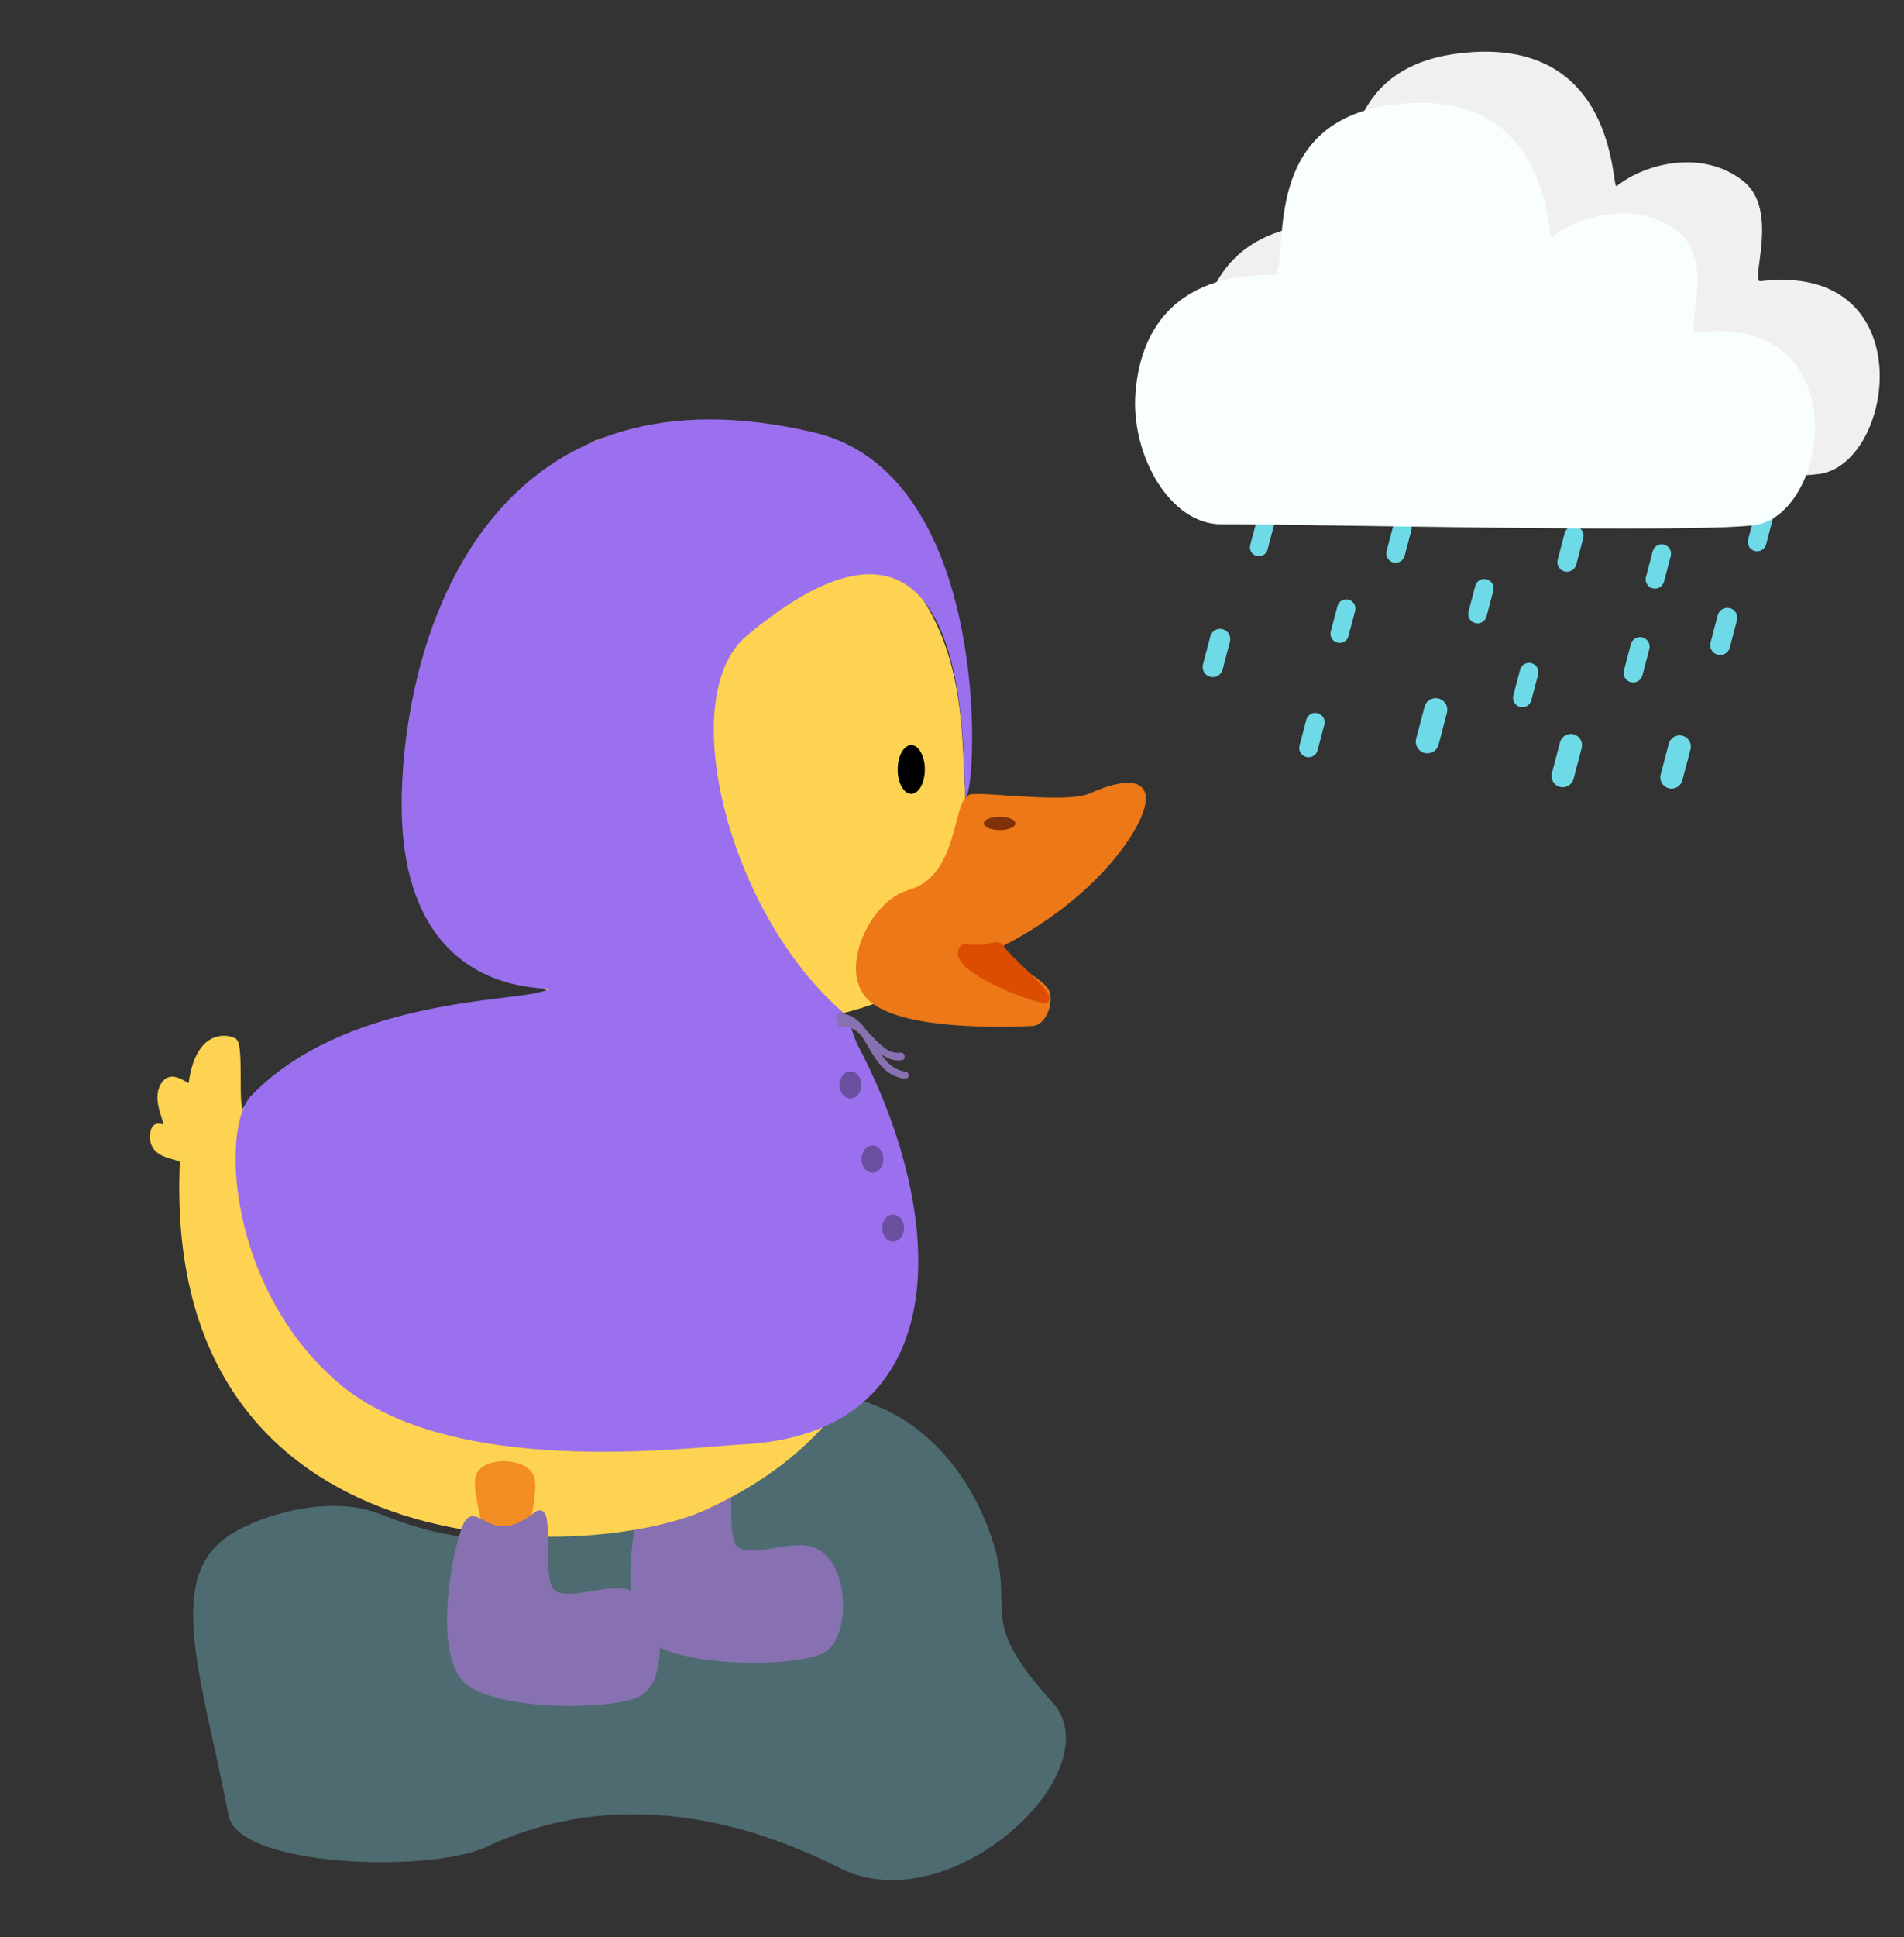 <?xml version="1.0" encoding="UTF-8" standalone="no"?>
<!DOCTYPE svg PUBLIC "-//W3C//DTD SVG 1.1//EN" "http://www.w3.org/Graphics/SVG/1.1/DTD/svg11.dtd">
<svg width="100%" height="100%" viewBox="0 0 4417 4492" version="1.1" xmlns="http://www.w3.org/2000/svg" xmlns:xlink="http://www.w3.org/1999/xlink" xml:space="preserve" xmlns:serif="http://www.serif.com/" style="fill-rule:evenodd;clip-rule:evenodd;stroke-linecap:round;stroke-linejoin:round;stroke-miterlimit:1.5;">
    <rect x="0" y="0" width="4417" height="4492" fill="#333333" stroke="none"/>
    <g transform="matrix(1,0,0,1,0,-17258)">
        <g transform="matrix(1,0,0,1,-637.534,19235.7)">
            <g id="rain-night" serif:id="rain night">
            </g>
        </g>
        <g transform="matrix(1,0,0,1,-427.765,14901.5)">
            <g id="shower-rain-night" serif:id="shower rain night">
            </g>
        </g>
        <g transform="matrix(1,0,0,1,-427.765,19961.3)">
            <g id="rain-night1" serif:id="rain night">
            </g>
        </g>
        <g transform="matrix(1,0,0,1,-65,-345)">
            <g id="snow-day" serif:id="snow day">
            </g>
        </g>
        <g transform="matrix(1,0,0,1,-65,-345)">
            <g transform="matrix(1,0,0,1,6852,21735.3)">
                <g id="thunder-night" serif:id="thunder night">
                </g>
            </g>
        </g>
        <g transform="matrix(1,0,0,1,-58,8183.09)">
            <g transform="matrix(1,0,0,1,1506.5,24264.6)">
                <g id="mist-night" serif:id="mist night">
                </g>
            </g>
        </g>
        <g transform="matrix(1,0,0,1,-255.448,4307.05)">
            <g id="snow-night" serif:id="snow night">
            </g>
        </g>
        <g transform="matrix(1,0,0,1,-66,-2595)">
            <g transform="matrix(1,0,0,1,2531.23,23430.1)">
                <g id="thunder-day" serif:id="thunder day">
                </g>
            </g>
        </g>
        <g transform="matrix(1,0,0,1,-66,6011.23)">
            <g transform="matrix(1,0,0,1,-2635,25875.7)">
                <g id="mist-day" serif:id="mist day">
                </g>
            </g>
        </g>
        <rect id="Prancheta9" x="0" y="17258" width="4416.98" height="4492" style="fill:none;"/>
        <g id="Prancheta91" serif:id="Prancheta9">
            <g transform="matrix(1,0,0,1,-637.534,14108)">
                <g transform="matrix(1,0,0,1,290.929,-15870)">
                    <path d="M883,22576.9C724.898,22675.4 814.625,22906.7 877,23230C900.02,23349.3 1344.15,23363.5 1475.76,23302C1779.6,23159.9 2081.2,23243.1 2293.99,23351C2551.77,23481.7 2931.36,23125.2 2788,22967.1C2602.6,22762.6 2709.68,22761.2 2644,22576.9C2530.23,22257.5 2193.88,22108.4 1817.22,22430.1C1649.06,22573.7 1509.86,22643.1 1227,22530.1C1114.74,22485.3 957.363,22530.5 883,22576.9Z" style="fill:rgb(126,204,219);fill-opacity:0.37;"/>
                </g>
                <g transform="matrix(1,0,0,1,-5165,-6674.37)">
                    <path d="M7325,13300C7308.89,13334.2 7346.28,13472.1 7333,13488C7271.55,13561.5 7331.38,13583.8 7424,13581C7478.42,13579.4 7597.5,13653.2 7652,13585C7657.55,13578.1 7635.48,13559 7641,13552C7651.83,13538.3 7711.12,13537.4 7715,13507C7717.96,13483.8 7655.67,13485 7646,13470.6C7636.7,13456.9 7676.58,13440.3 7641,13422C7605.92,13403.9 7446.5,13469.5 7413,13441C7398.5,13428.7 7431.67,13317.5 7417,13294C7402.33,13270.5 7338.1,13272.2 7325,13300Z" style="fill:rgb(241,141,34);stroke:rgb(241,141,34);stroke-width:12.5px;"/>
                    <g transform="matrix(1,0,0,1,5451.33,-9160.79)">
                        <path d="M1858.54,22422.9C1831.2,22486.5 1791.77,22715.1 1858.54,22779.6C1925.31,22844 2198.9,22843.4 2259.17,22809.6C2319.45,22775.8 2313.74,22588 2220.17,22576.9C2167.54,22570.6 2088.53,22606.7 2055.6,22576.9C2022.68,22547 2055.15,22371.9 2022.6,22397.9C1913.06,22485.6 1880.39,22372.1 1858.54,22422.9Z" style="fill:rgb(135,113,177);stroke:rgb(135,113,177);stroke-width:16.67px;"/>
                    </g>
                    <path d="M7328,12110C7299.51,12116.6 7352.23,12216 7292,12190C6930.89,12034.4 6429.36,12316.7 6371,12398C6341.41,12439.2 6365.83,12246.8 6345,12237C6324.17,12227.2 6261.17,12220.5 6246,12339C6243.66,12357.3 6203.73,12302.5 6181.02,12341C6161.24,12374.6 6189.69,12419.8 6188,12435C6186.64,12447.2 6159.23,12418.3 6156.8,12456.3C6153.18,12512.8 6226.82,12500.8 6226,12519C6183.02,13473.3 7168.65,13442.1 7437.78,13319.1C7973.88,13074.1 7956.24,12550.2 7703,12095C7642.18,11985.7 7396.5,12094.2 7328,12110Z" style="fill:rgb(253,211,81);stroke:rgb(253,211,81);stroke-width:12.5px;"/>
                    <g transform="matrix(1,0,0,1,-102,-8.678)">
                        <path d="M7015.25,13254C7031.34,13216.9 7119.8,13219.2 7136.54,13256C7154.67,13295.8 7096.63,13451.8 7124,13493C7150.61,13533 7324.65,13557.7 7314,13610C7310.13,13629 7241.68,13611.1 7183.88,13628.9C7138.42,13643 7104.31,13695.2 7079,13696C7034.64,13697.4 6977.12,13653.5 6969,13621C6960.88,13588.5 6991.55,13530.6 7030.25,13501C7071.5,13469.5 6997.53,13294.8 7015.25,13254Z" style="fill:rgb(241,141,34);stroke:rgb(241,141,34);stroke-width:12.5px;"/>
                    </g>
                    <g transform="matrix(1,0,0,1,5026.18,-9060.79)">
                        <path d="M1858.54,22422.9C1831.2,22486.5 1791.77,22715.1 1858.54,22779.6C1925.31,22844 2198.9,22843.4 2259.17,22809.6C2319.45,22775.8 2313.74,22588 2220.17,22576.9C2167.54,22570.6 2088.53,22606.7 2055.6,22576.9C2022.68,22547 2055.15,22371.9 2022.6,22397.9C1913.06,22485.6 1880.39,22372.1 1858.54,22422.9Z" style="fill:rgb(135,113,177);stroke:rgb(135,113,177);stroke-width:16.67px;"/>
                    </g>
                    <path d="M7361,12764C7195.87,13304.1 6449.54,13062.3 6410,12647C6406.93,12614.7 6478.26,12644.9 6500,12669C6603.72,12783.8 6884.88,12819.9 6869,12819C6833.33,12816.9 6429.74,12725 6399,12556C6393.37,12525.1 6530.8,12529.2 6561,12546C6691.71,12618.5 7039.58,12692.5 7037.25,12680C7034.92,12667.5 6605.26,12652.2 6547,12471C6540.75,12451.6 6636.71,12467.3 6650,12475C6738.83,12526.5 6850.94,12513.5 6907,12507" style="fill:none;stroke:rgb(237,194,76);stroke-width:12.5px;"/>
                    <path d="M6970,11673C6643.37,12162.9 7470.65,12281.9 7836,12143C7994.28,12082.8 8047.15,11845 8036,11676C8024.02,11494.3 8045.59,11222.3 7764.1,11053C7703.34,11016.4 7864.4,10885 7715.1,10846C7617.85,10820.6 7619.18,11069.6 7609,11006.3C7593.6,10910.6 7408.63,10770.2 7185,10852C7151.56,10864.2 7146.08,10962.8 7189,10957C7217.63,10953.2 7432.85,10984.6 7369,11006.3C7166.29,11075.4 6874.32,11348.8 6985.46,11649.8C6988.83,11658.9 6974.91,11665.6 6970,11673Z" style="fill:rgb(253,211,81);stroke:rgb(253,211,81);stroke-width:12.5px;"/>
                    <g>
                        <path d="M8057.43,11672C8016.81,11675.3 8036.72,11858.8 7912,11894C7823.9,11918.8 7752.16,12078.9 7824,12141C7900.2,12206.9 8129.17,12199.8 8197,12197.1C8223.55,12196.1 8240.12,12150 8231,12125C8219.67,12094 8083.19,12034.8 8129,12011C8330.17,11906.3 8425.85,11768.8 8448,11707C8481.45,11613.7 8377.74,11649.4 8335,11669C8280.2,11694.2 8106.62,11668 8057.43,11672Z" style="fill:rgb(236,120,24);stroke:rgb(236,120,24);stroke-width:12.5px;"/>
                        <path d="M8037.43,12020C7989.81,12067.8 8211.77,12146.9 8226,12144C8255.52,12138 8141.74,12049.1 8124.58,12020C8118.38,12009.5 8101.13,12018.9 8083.59,12020.5C8061.28,12022.6 8038.49,12018.9 8037.43,12020Z" style="fill:rgb(220,77,1);stroke:rgb(220,77,1);stroke-width:12.5px;"/>
                        <g transform="matrix(1,0,0,1,0,-16)">
                            <ellipse cx="8121.5" cy="11749.5" rx="36.5" ry="15.5" style="fill:rgb(128,49,9);"/>
                        </g>
                        <g transform="matrix(1,0,0,1,-23,-6)">
                            <ellipse cx="7939.5" cy="11614.5" rx="31.5" ry="56.5"/>
                        </g>
                    </g>
                </g>
                <g transform="matrix(1,0,0,1,290.929,-15870)">
                    <path d="M2590.5,20862.3C2616.67,20783.8 2630.84,20116.6 2236,20023C1526.59,19854.8 1298.01,20417.3 1279.29,20841.3C1254.13,21411 1728.45,21286 1596.97,21321C1517.59,21342.2 1139.79,21341.2 929,21561C858.927,21634.1 874.793,22002.5 1127.96,22223.5C1389.25,22451.6 1949.38,22375 2069.39,22369C2565.24,22344.3 2548.39,21844.7 2336.24,21442.9C2328.2,21427.7 2315.16,21378.6 2303.69,21368.7C2034.19,21136.1 1911.52,20633.8 2079,20494C2665.59,20004.3 2564.33,20940.8 2590.5,20862.3Z" style="fill:rgb(155,112,238);"/>
                </g>
                <g transform="matrix(1,0,0,1,281.232,-15861)">
                    <path d="M2303.69,21368.7C2378.46,21372.8 2375.15,21493.3 2456,21504" style="fill:none;stroke:rgb(135,113,177);stroke-width:16.67px;"/>
                </g>
                <g transform="matrix(0.686,-0.221,0.26,0.808,-4547.27,-11233.1)">
                    <path d="M2303.69,21368.7C2378.46,21372.8 2375.15,21493.3 2456,21504" style="fill:none;stroke:rgb(135,113,177);stroke-width:21.17px;"/>
                </g>
                <g transform="matrix(1,0,0,1,290.929,-15870)">
                    <ellipse cx="2319.5" cy="21535.5" rx="25.504" ry="31.5" style="fill:rgb(107,79,160);"/>
                </g>
                <g transform="matrix(1,0,0,1,341.936,-15698)">
                    <ellipse cx="2319.5" cy="21535.5" rx="25.504" ry="31.5" style="fill:rgb(107,79,160);"/>
                </g>
                <g transform="matrix(1,0,0,1,389.944,-15538)">
                    <ellipse cx="2319.5" cy="21535.5" rx="25.504" ry="31.5" style="fill:rgb(107,79,160);"/>
                </g>
                <g id="shower-rain-day" serif:id="shower rain day" transform="matrix(1,0,0,1,2948.93,-6075.8)">
                    <g transform="matrix(1,0,0,1,-267.864,-328)">
                        <g transform="matrix(0.774,0.203,-0.203,0.774,2380.63,2238.19)">
                            <path d="M930,10780C930,10765.6 918.35,10754 904,10754C889.65,10754 878,10765.6 878,10780L878,10854C878,10868.4 889.65,10880 904,10880C918.35,10880 930,10868.4 930,10854L930,10780Z" style="fill:rgb(111,218,231);"/>
                        </g>
                        <g transform="matrix(0.876,0.23,-0.23,0.876,2474.46,1384.32)">
                            <path d="M930,10780C930,10765.6 918.35,10754 904,10754C889.65,10754 878,10765.6 878,10780L878,10854C878,10868.4 889.65,10880 904,10880C918.35,10880 930,10868.4 930,10854L930,10780Z" style="fill:rgb(111,218,231);"/>
                        </g>
                        <g transform="matrix(0.967,0.254,-0.254,0.967,3464.53,627.726)">
                            <path d="M930,10780C930,10765.6 918.35,10754 904,10754C889.65,10754 878,10765.6 878,10780L878,10854C878,10868.4 889.65,10880 904,10880C918.35,10880 930,10868.4 930,10854L930,10780Z" style="fill:rgb(111,218,231);"/>
                        </g>
                        <g transform="matrix(0.967,0.254,-0.254,0.967,3716.93,630.938)">
                            <path d="M930,10780C930,10765.6 918.35,10754 904,10754C889.65,10754 878,10765.6 878,10780L878,10854C878,10868.4 889.65,10880 904,10880C918.35,10880 930,10868.4 930,10854L930,10780Z" style="fill:rgb(111,218,231);"/>
                        </g>
                        <g transform="matrix(0.79,0.208,-0.208,0.79,2607.69,2260.56)">
                            <path d="M930,10780C930,10765.6 918.35,10754 904,10754C889.65,10754 878,10765.6 878,10780L878,10854C878,10868.4 889.65,10880 904,10880C918.35,10880 930,10868.4 930,10854L930,10780Z" style="fill:rgb(111,218,231);"/>
                        </g>
                        <g transform="matrix(0.829,0.218,-0.218,0.829,3208.39,1662.14)">
                            <path d="M930,10780C930,10765.6 918.35,10754 904,10754C889.65,10754 878,10765.6 878,10780L878,10854C878,10868.4 889.65,10880 904,10880C918.35,10880 930,10868.4 930,10854L930,10780Z" style="fill:rgb(111,218,231);"/>
                        </g>
                        <g transform="matrix(0.824,0.217,-0.217,0.824,3355.59,1974.26)">
                            <path d="M930,10780C930,10765.6 918.35,10754 904,10754C889.65,10754 878,10765.6 878,10780L878,10854C878,10868.4 889.65,10880 904,10880C918.35,10880 930,10868.4 930,10854L930,10780Z" style="fill:rgb(111,218,231);"/>
                        </g>
                        <g transform="matrix(0.857,0.225,-0.225,0.857,3614.4,1544.25)">
                            <path d="M930,10780C930,10765.6 918.35,10754 904,10754C889.65,10754 878,10765.6 878,10780L878,10854C878,10868.4 889.65,10880 904,10880C918.35,10880 930,10868.4 930,10854L930,10780Z" style="fill:rgb(111,218,231);"/>
                        </g>
                        <g transform="matrix(1.001,0.263,-0.263,1.001,3217.42,170.978)">
                            <path d="M930,10780C930,10765.6 918.35,10754 904,10754C889.65,10754 878,10765.6 878,10780L878,10854C878,10868.4 889.65,10880 904,10880C918.35,10880 930,10868.4 930,10854L930,10780Z" style="fill:rgb(111,218,231);"/>
                        </g>
                        <g transform="matrix(0.805,0.212,-0.212,0.805,2565.42,2358.89)">
                            <path d="M930,10780C930,10765.6 918.35,10754 904,10754C889.65,10754 878,10765.6 878,10780L878,10854C878,10868.4 889.65,10880 904,10880C918.35,10880 930,10868.4 930,10854L930,10780Z" style="fill:rgb(111,218,231);"/>
                        </g>
                        <g transform="matrix(0.805,0.212,-0.212,0.805,2767.42,1907.89)">
                            <path d="M930,10780C930,10765.6 918.35,10754 904,10754C889.65,10754 878,10765.6 878,10780L878,10854C878,10868.4 889.65,10880 904,10880C918.35,10880 930,10868.4 930,10854L930,10780Z" style="fill:rgb(111,218,231);"/>
                        </g>
                        <g transform="matrix(0.805,0.212,-0.212,0.805,2957.42,2048.37)">
                            <path d="M930,10780C930,10765.6 918.35,10754 904,10754C889.65,10754 878,10765.6 878,10780L878,10854C878,10868.4 889.65,10880 904,10880C918.35,10880 930,10868.4 930,10854L930,10780Z" style="fill:rgb(111,218,231);"/>
                        </g>
                        <g transform="matrix(0.805,0.212,-0.212,0.805,3061.42,2242.8)">
                            <path d="M930,10780C930,10765.6 918.35,10754 904,10754C889.65,10754 878,10765.6 878,10780L878,10854C878,10868.4 889.65,10880 904,10880C918.35,10880 930,10868.4 930,10854L930,10780Z" style="fill:rgb(111,218,231);"/>
                        </g>
                        <g transform="matrix(0.805,0.212,-0.212,0.805,3369.08,1967.94)">
                            <path d="M930,10780C930,10765.6 918.35,10754 904,10754C889.65,10754 878,10765.6 878,10780L878,10854C878,10868.4 889.65,10880 904,10880C918.35,10880 930,10868.4 930,10854L930,10780Z" style="fill:rgb(111,218,231);"/>
                        </g>
                        <g transform="matrix(0.805,0.212,-0.212,0.805,3606.08,1881.37)">
                            <path d="M930,10780C930,10765.6 918.35,10754 904,10754C889.65,10754 878,10765.6 878,10780L878,10854C878,10868.4 889.65,10880 904,10880C918.35,10880 930,10868.4 930,10854L930,10780Z" style="fill:rgb(111,218,231);"/>
                        </g>
                    </g>
                    <g transform="matrix(1,0,0,1,-22.539,2306)">
                        <g transform="matrix(1.413,0,0,1.413,-266.732,2691.34)">
                            <path d="M681,3769C792.068,3767.86 1496.06,3785.26 1563,3769C1682.66,3739.93 1720.6,3422.02 1459,3454C1441.37,3456.16 1491.66,3337.47 1430.84,3289.53C1364.72,3237.43 1271.27,3259.68 1223,3298C1214.3,3304.91 1226.09,3047.36 963.045,3080.24C744.434,3107.57 791.051,3319.37 770,3360C768.738,3362.44 558.14,3334.91 539.411,3551.23C530.515,3653.97 595.606,3769.87 681,3769Z" style="fill:rgb(240,240,240);"/>
                        </g>
                        <g transform="matrix(1.413,0,0,1.413,-416.732,2809.84)">
                            <path d="M681,3769C792.068,3767.86 1496.06,3785.26 1563,3769C1682.66,3739.93 1720.6,3422.02 1459,3454C1441.37,3456.16 1491.66,3337.47 1430.84,3289.53C1364.72,3237.43 1271.27,3259.68 1223,3298C1214.3,3304.91 1226.09,3047.36 963.045,3080.24C744.434,3107.57 791.051,3319.37 770,3360C768.738,3362.44 558.14,3334.91 539.411,3551.23C530.515,3653.97 595.606,3769.87 681,3769Z" style="fill:rgb(249,255,255);"/>
                        </g>
                    </g>
                </g>
            </g>
        </g>
    </g>
</svg>
